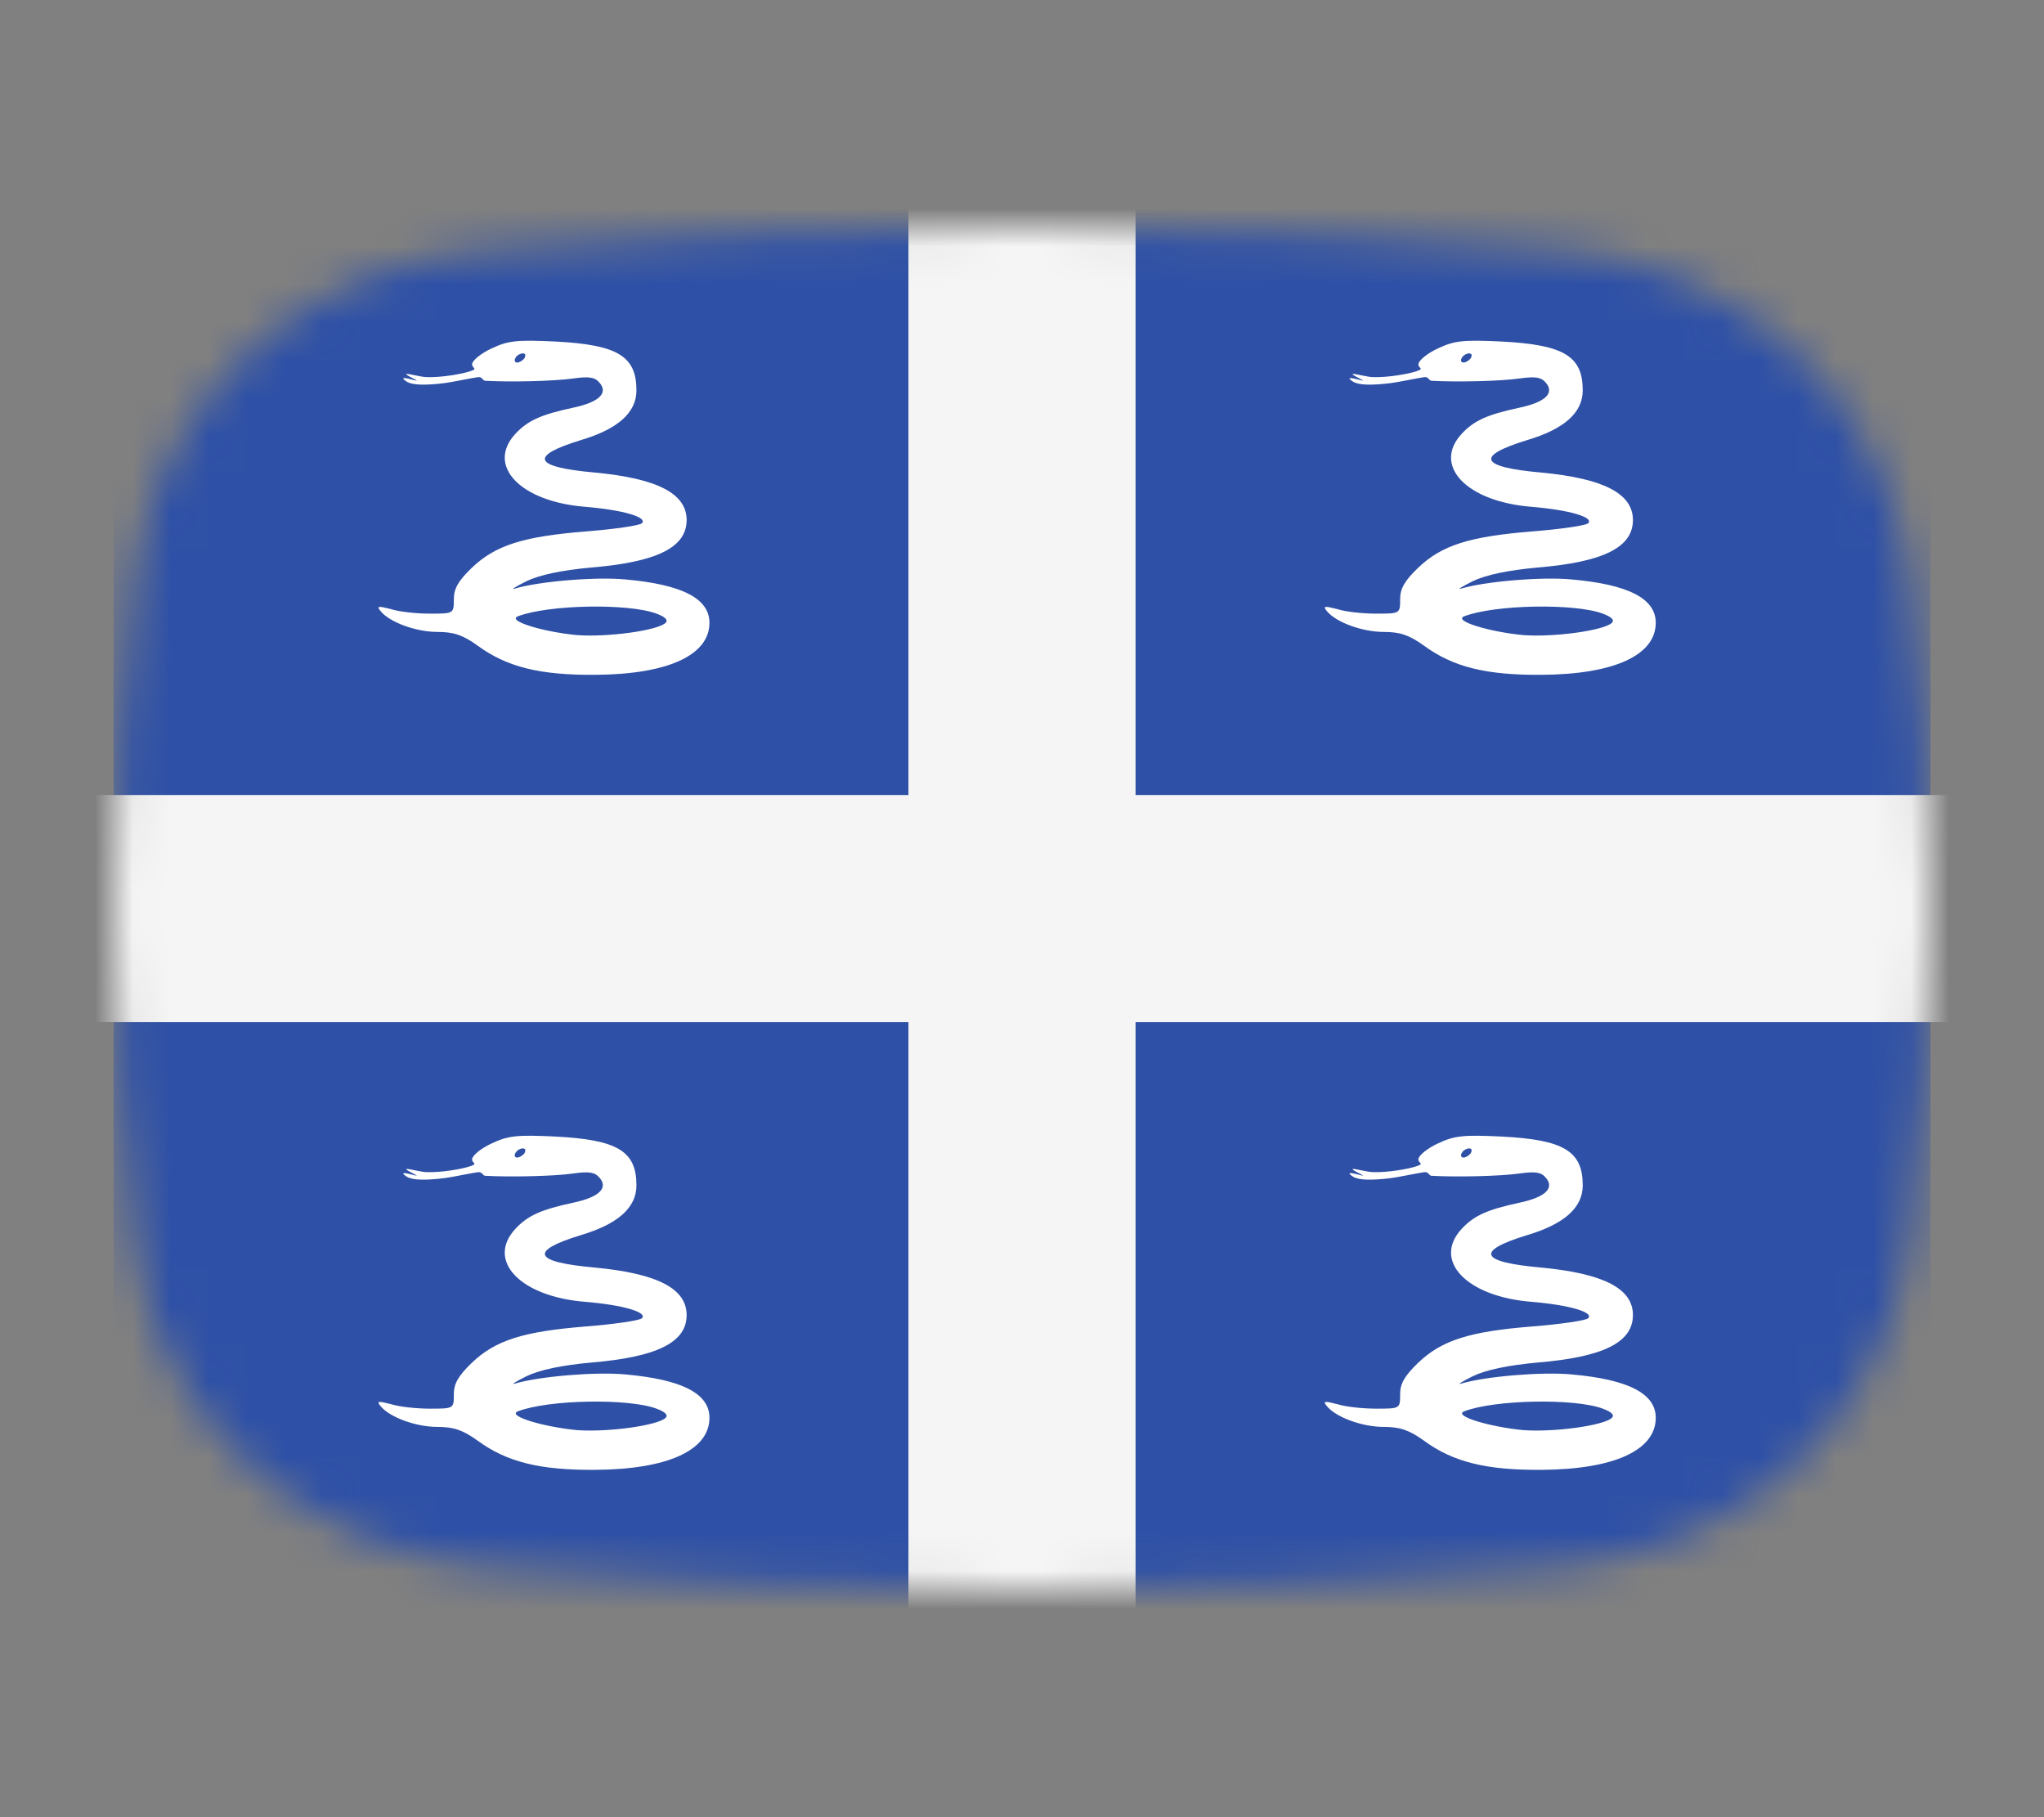 <svg width="54" height="48" viewBox="0 0 54 48" fill="none" xmlns="http://www.w3.org/2000/svg">
<rect x="0" y="0" width="54" height="48" fill="#808080" stroke="none"/>
<mask id="mask0_1_39921" style="mask-type:alpha" maskUnits="userSpaceOnUse" x="3" y="6" width="48" height="36">
<path d="M3.569 15.136C4.167 10.412 8.041 7.002 12.786 6.609C16.641 6.289 21.62 6 27 6C32.38 6 37.359 6.289 41.214 6.609C45.959 7.002 49.833 10.412 50.431 15.136C50.752 17.676 51 20.704 51 24C51 27.296 50.752 30.324 50.431 32.864C49.833 37.587 45.959 40.998 41.214 41.391C37.359 41.711 32.38 42 27 42C21.62 42 16.641 41.711 12.786 41.391C8.041 40.998 4.167 37.587 3.569 32.864C3.248 30.324 3 27.296 3 24C3 20.704 3.248 17.676 3.569 15.136Z" fill="#00D0BF"/>
</mask>
<g mask="url(#mask0_1_39921)">
<rect x="3" width="48" height="49" fill="#2E50A6"/>
<path d="M12.991 9.202C12.701 9.335 12.472 9.528 12.472 9.624C12.472 9.733 12.641 9.733 12.424 9.805C12.219 9.877 11.664 9.974 11.278 9.962C11.145 9.962 10.832 9.877 10.747 9.877C10.651 9.889 11.157 10.095 10.964 10.046C10.699 9.974 10.542 9.95 10.747 10.082C10.904 10.179 11.254 10.179 11.748 10.119C11.941 10.095 12.448 9.986 12.629 9.962C12.749 9.95 12.749 10.058 12.822 10.058C13.473 10.095 14.631 10.07 15.137 9.998C15.559 9.938 15.716 9.962 15.837 10.107C16.078 10.384 15.825 10.625 15.137 10.77C14.293 10.951 13.943 11.108 13.618 11.457C12.834 12.302 13.75 13.254 15.463 13.387C16.464 13.471 17.115 13.664 16.958 13.821C16.898 13.881 16.235 13.978 15.475 14.038C13.823 14.171 13.087 14.4 12.46 15.003C12.11 15.341 11.99 15.546 11.99 15.823C11.99 16.209 11.99 16.209 11.35 16.209C11.013 16.209 10.542 16.161 10.325 16.088C9.988 16.004 9.939 16.004 10.06 16.149C10.301 16.438 10.989 16.692 11.555 16.692C11.99 16.692 12.231 16.776 12.617 17.053C13.389 17.62 14.269 17.837 15.728 17.825C17.646 17.813 18.743 17.306 18.743 16.45C18.743 15.811 18.02 15.437 16.512 15.305C15.752 15.232 14.257 15.353 13.606 15.546C13.485 15.582 13.618 15.498 13.907 15.353C14.257 15.184 14.836 15.063 15.62 14.991C17.356 14.846 18.14 14.46 18.14 13.737C18.14 13.037 17.369 12.639 15.716 12.482C14.088 12.338 13.967 12.048 15.342 11.626C16.319 11.337 16.814 10.902 16.814 10.312C16.814 9.407 16.319 9.106 14.667 9.021C13.666 8.973 13.425 8.997 12.991 9.202ZM13.859 9.455C13.823 9.516 13.726 9.576 13.666 9.576C13.594 9.576 13.582 9.516 13.618 9.455C13.654 9.383 13.75 9.335 13.811 9.335C13.883 9.335 13.895 9.383 13.859 9.455ZM17.344 16.209C17.573 16.294 17.658 16.378 17.586 16.45C17.381 16.655 16.054 16.836 15.246 16.776C14.353 16.692 13.389 16.402 13.678 16.281C14.486 15.968 16.609 15.932 17.344 16.209Z" fill="white"/>
<path d="M37.991 9.202C37.701 9.335 37.472 9.528 37.472 9.624C37.472 9.733 37.641 9.733 37.424 9.805C37.219 9.877 36.664 9.974 36.278 9.962C36.145 9.962 35.832 9.877 35.747 9.877C35.651 9.889 36.157 10.095 35.965 10.046C35.699 9.974 35.542 9.95 35.747 10.082C35.904 10.179 36.254 10.179 36.748 10.119C36.941 10.095 37.448 9.986 37.629 9.962C37.749 9.95 37.749 10.058 37.822 10.058C38.473 10.095 39.631 10.07 40.137 9.998C40.559 9.938 40.716 9.962 40.837 10.107C41.078 10.384 40.825 10.625 40.137 10.77C39.293 10.951 38.943 11.108 38.618 11.457C37.834 12.302 38.75 13.254 40.463 13.387C41.464 13.471 42.115 13.664 41.958 13.821C41.898 13.881 41.235 13.978 40.475 14.038C38.823 14.171 38.087 14.4 37.46 15.003C37.11 15.341 36.99 15.546 36.99 15.823C36.99 16.209 36.99 16.209 36.35 16.209C36.013 16.209 35.542 16.161 35.325 16.088C34.988 16.004 34.939 16.004 35.06 16.149C35.301 16.438 35.989 16.692 36.555 16.692C36.99 16.692 37.231 16.776 37.617 17.053C38.389 17.62 39.269 17.837 40.728 17.825C42.646 17.813 43.743 17.306 43.743 16.45C43.743 15.811 43.02 15.437 41.512 15.305C40.752 15.232 39.257 15.353 38.606 15.546C38.485 15.582 38.618 15.498 38.907 15.353C39.257 15.184 39.836 15.063 40.62 14.991C42.356 14.846 43.14 14.46 43.14 13.737C43.14 13.037 42.368 12.639 40.716 12.482C39.088 12.338 38.968 12.048 40.342 11.626C41.319 11.337 41.814 10.902 41.814 10.312C41.814 9.407 41.319 9.106 39.667 9.021C38.666 8.973 38.425 8.997 37.991 9.202ZM38.859 9.455C38.823 9.516 38.726 9.576 38.666 9.576C38.594 9.576 38.582 9.516 38.618 9.455C38.654 9.383 38.75 9.335 38.811 9.335C38.883 9.335 38.895 9.383 38.859 9.455ZM42.344 16.209C42.574 16.294 42.658 16.378 42.586 16.45C42.381 16.655 41.054 16.836 40.246 16.776C39.353 16.692 38.389 16.402 38.678 16.281C39.486 15.968 41.609 15.932 42.344 16.209Z" fill="white"/>
<path d="M12.991 30.202C12.701 30.335 12.472 30.528 12.472 30.624C12.472 30.733 12.641 30.733 12.424 30.805C12.219 30.877 11.664 30.974 11.278 30.962C11.145 30.962 10.832 30.877 10.747 30.877C10.651 30.89 11.157 31.095 10.964 31.046C10.699 30.974 10.542 30.95 10.747 31.082C10.904 31.179 11.254 31.179 11.748 31.119C11.941 31.095 12.448 30.986 12.629 30.962C12.749 30.95 12.749 31.058 12.822 31.058C13.473 31.095 14.631 31.07 15.137 30.998C15.559 30.938 15.716 30.962 15.837 31.107C16.078 31.384 15.825 31.625 15.137 31.77C14.293 31.951 13.943 32.108 13.618 32.457C12.834 33.301 13.75 34.254 15.463 34.387C16.464 34.471 17.115 34.664 16.958 34.821C16.898 34.881 16.235 34.978 15.475 35.038C13.823 35.171 13.087 35.4 12.46 36.003C12.11 36.341 11.99 36.546 11.99 36.823C11.99 37.209 11.99 37.209 11.35 37.209C11.013 37.209 10.542 37.161 10.325 37.089C9.988 37.004 9.939 37.004 10.06 37.149C10.301 37.438 10.989 37.691 11.555 37.691C11.99 37.691 12.231 37.776 12.617 38.053C13.389 38.62 14.269 38.837 15.728 38.825C17.646 38.813 18.743 38.306 18.743 37.45C18.743 36.811 18.02 36.437 16.512 36.304C15.752 36.232 14.257 36.353 13.606 36.546C13.485 36.582 13.618 36.498 13.907 36.353C14.257 36.184 14.836 36.063 15.62 35.991C17.356 35.846 18.14 35.46 18.14 34.737C18.14 34.037 17.369 33.639 15.716 33.482C14.088 33.338 13.967 33.048 15.342 32.626C16.319 32.337 16.814 31.902 16.814 31.312C16.814 30.407 16.319 30.105 14.667 30.021C13.666 29.973 13.425 29.997 12.991 30.202ZM13.859 30.455C13.823 30.516 13.726 30.576 13.666 30.576C13.594 30.576 13.582 30.516 13.618 30.455C13.654 30.383 13.75 30.335 13.811 30.335C13.883 30.335 13.895 30.383 13.859 30.455ZM17.344 37.209C17.573 37.294 17.658 37.378 17.586 37.45C17.381 37.655 16.054 37.836 15.246 37.776C14.353 37.691 13.389 37.402 13.678 37.281C14.486 36.968 16.609 36.932 17.344 37.209Z" fill="white"/>
<path d="M37.991 30.202C37.701 30.335 37.472 30.528 37.472 30.624C37.472 30.733 37.641 30.733 37.424 30.805C37.219 30.877 36.664 30.974 36.278 30.962C36.145 30.962 35.832 30.877 35.747 30.877C35.651 30.89 36.157 31.095 35.965 31.046C35.699 30.974 35.542 30.95 35.747 31.082C35.904 31.179 36.254 31.179 36.748 31.119C36.941 31.095 37.448 30.986 37.629 30.962C37.749 30.95 37.749 31.058 37.822 31.058C38.473 31.095 39.631 31.07 40.137 30.998C40.559 30.938 40.716 30.962 40.837 31.107C41.078 31.384 40.825 31.625 40.137 31.77C39.293 31.951 38.943 32.108 38.618 32.457C37.834 33.301 38.75 34.254 40.463 34.387C41.464 34.471 42.115 34.664 41.958 34.821C41.898 34.881 41.235 34.978 40.475 35.038C38.823 35.171 38.087 35.4 37.46 36.003C37.11 36.341 36.99 36.546 36.99 36.823C36.99 37.209 36.99 37.209 36.35 37.209C36.013 37.209 35.542 37.161 35.325 37.089C34.988 37.004 34.939 37.004 35.06 37.149C35.301 37.438 35.989 37.691 36.555 37.691C36.99 37.691 37.231 37.776 37.617 38.053C38.389 38.62 39.269 38.837 40.728 38.825C42.646 38.813 43.743 38.306 43.743 37.45C43.743 36.811 43.02 36.437 41.512 36.304C40.752 36.232 39.257 36.353 38.606 36.546C38.485 36.582 38.618 36.498 38.907 36.353C39.257 36.184 39.836 36.063 40.62 35.991C42.356 35.846 43.14 35.46 43.14 34.737C43.14 34.037 42.368 33.639 40.716 33.482C39.088 33.338 38.968 33.048 40.342 32.626C41.319 32.337 41.814 31.902 41.814 31.312C41.814 30.407 41.319 30.105 39.667 30.021C38.666 29.973 38.425 29.997 37.991 30.202ZM38.859 30.455C38.823 30.516 38.726 30.576 38.666 30.576C38.594 30.576 38.582 30.516 38.618 30.455C38.654 30.383 38.75 30.335 38.811 30.335C38.883 30.335 38.895 30.383 38.859 30.455ZM42.344 37.209C42.574 37.294 42.658 37.378 42.586 37.45C42.381 37.655 41.054 37.836 40.246 37.776C39.353 37.691 38.389 37.402 38.678 37.281C39.486 36.968 41.609 36.932 42.344 37.209Z" fill="white"/>
<path d="M27 5V43" stroke="#F5F5F5" stroke-width="6"/>
<path d="M52 24L2 24" stroke="#F5F5F5" stroke-width="6"/>
</g>
</svg>
